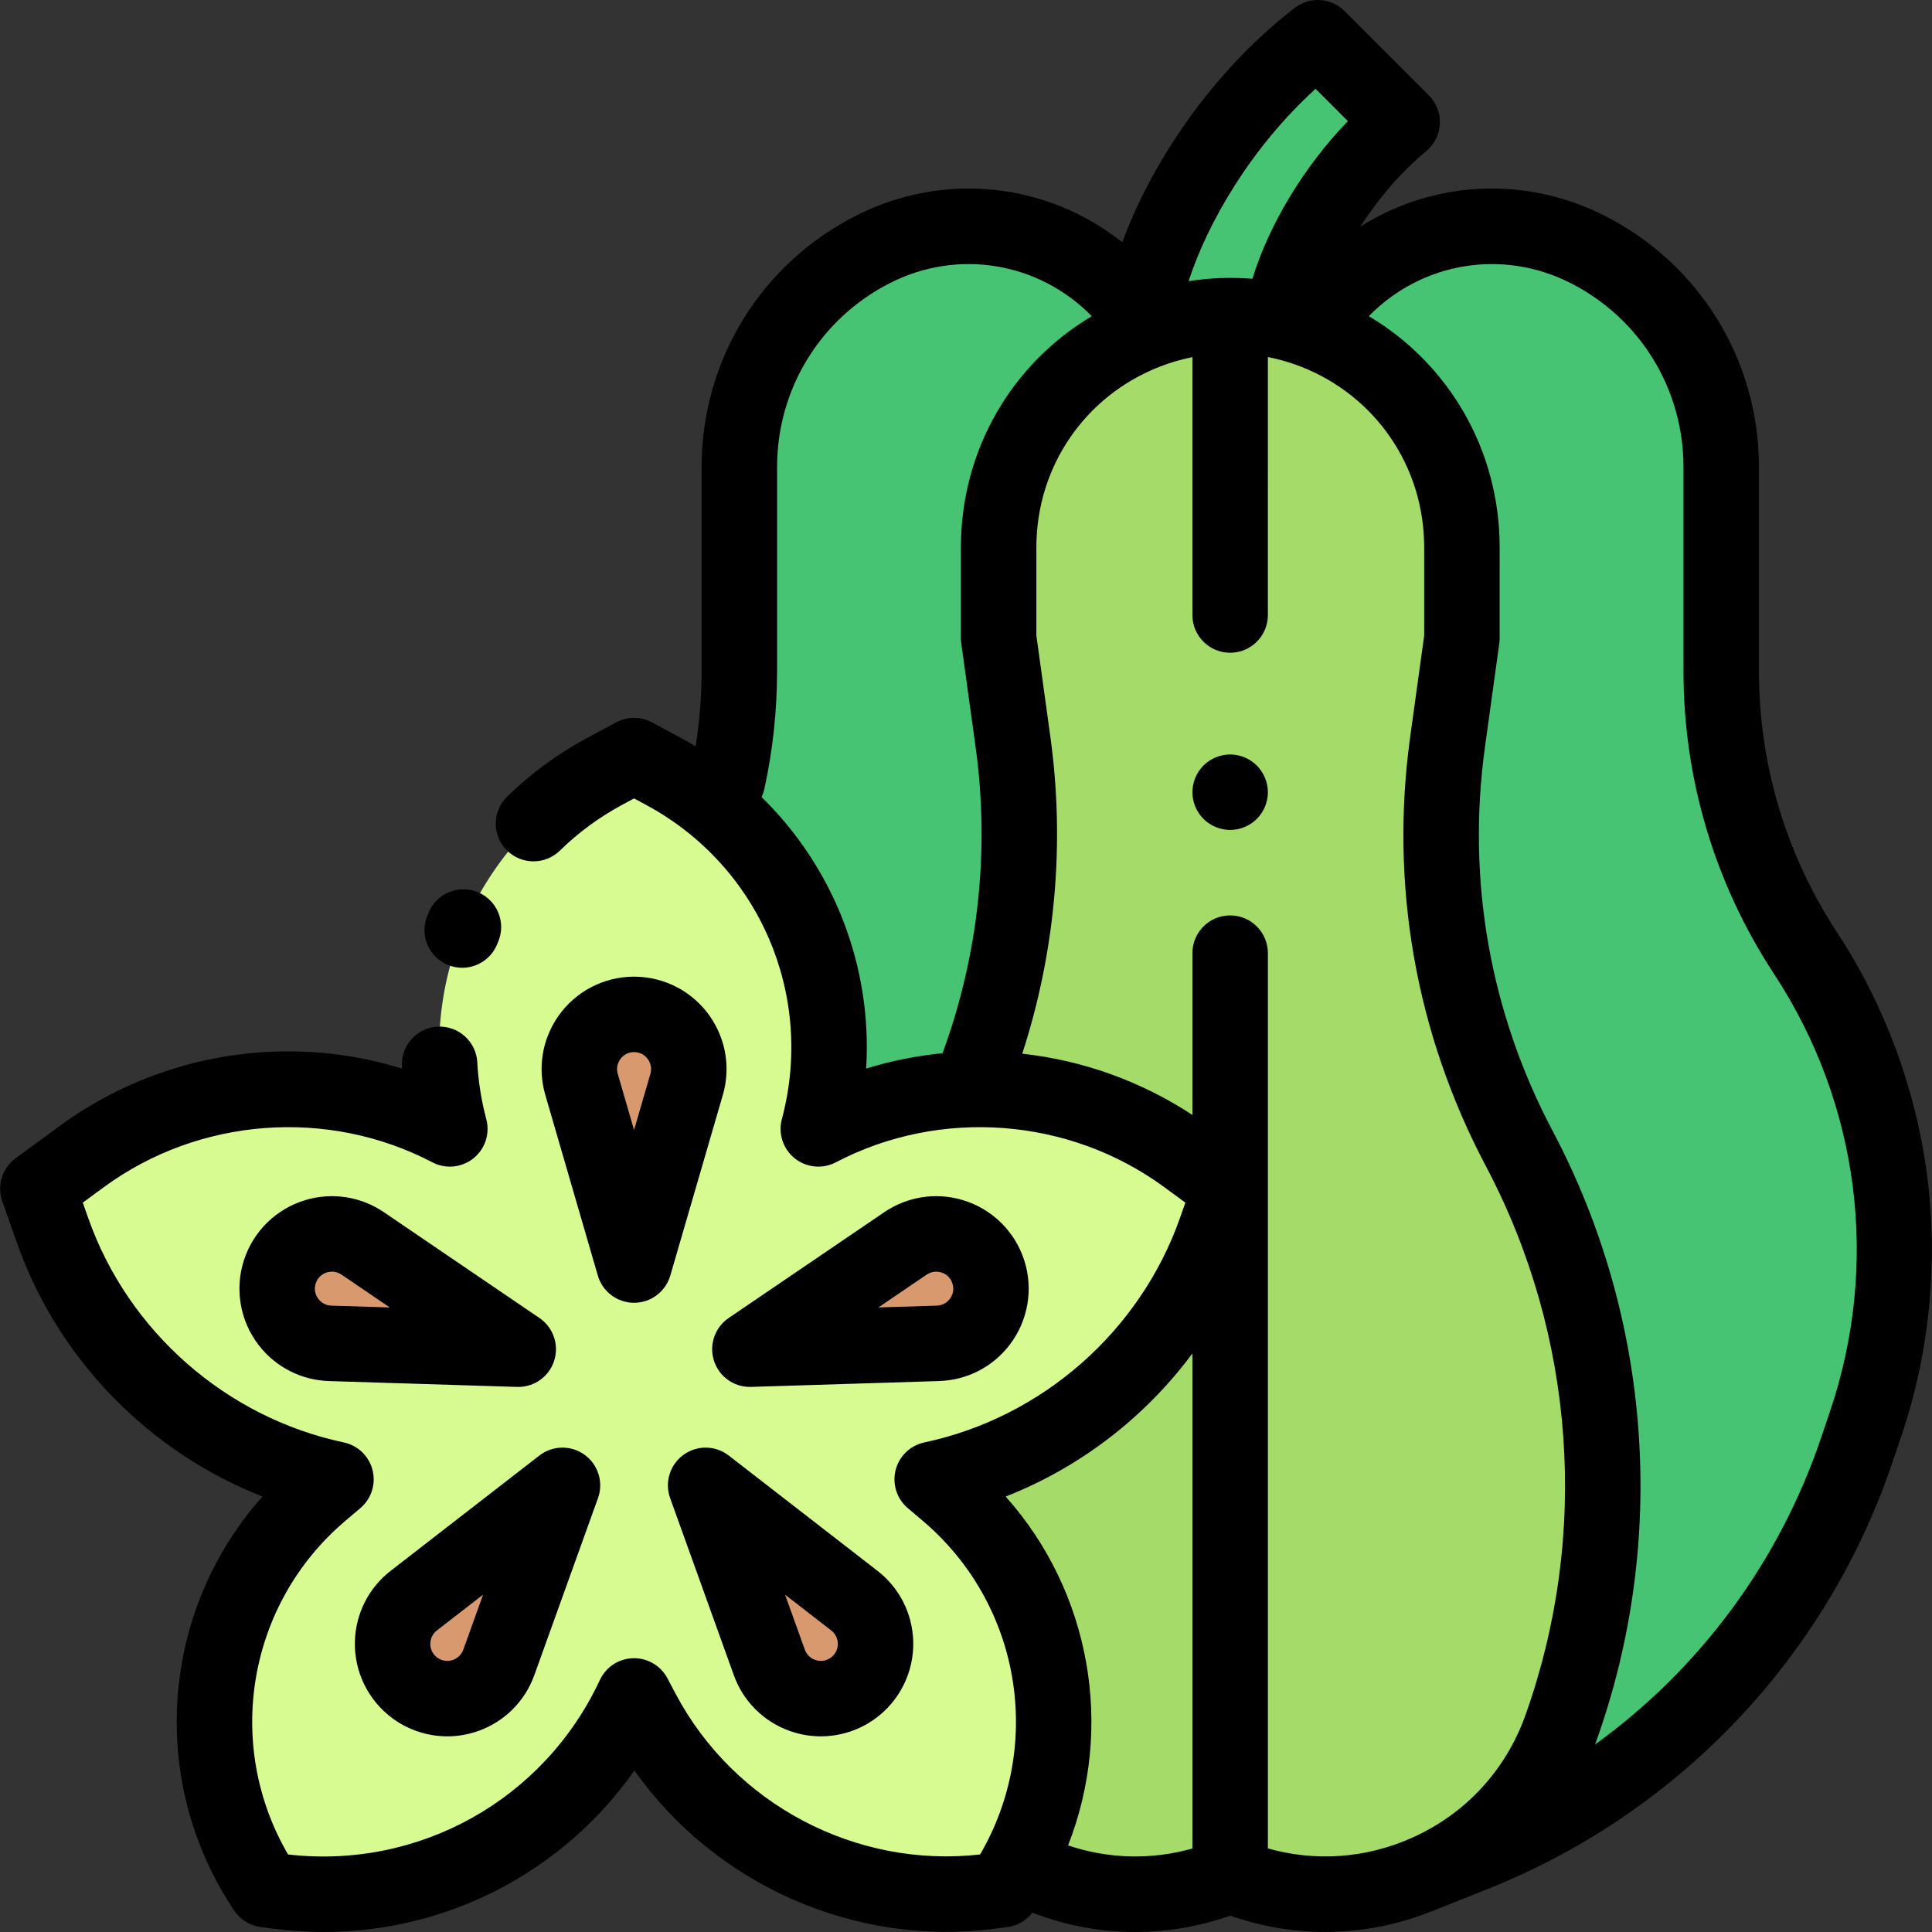 <?xml version="1.0" encoding="iso-8859-1"?>
<!-- Generator: Adobe Illustrator 19.0.0, SVG Export Plug-In . SVG Version: 6.00 Build 0)  -->
<svg version="1.1" id="Capa_1" xmlns="http://www.w3.org/2000/svg" xmlns:xlink="http://www.w3.org/1999/xlink" x="0px" y="0px"
	 viewBox="0 0 512.002 512.002" style="enable-background:new 0 0 512.002 512.002;" xml:space="preserve">
<rect x="0" y="0" width="512.002" height="512.002" fill="#333333" stroke="none"/>
<g>
	<path style="fill:#46C373;" d="M339.738,83.863c2.709-15.583,14.705-37.286,31.853-51.519L349.246,9.998
		c-24.68,19.03-41.338,48.172-45.824,68.995L339.738,83.863z"/>
	<path style="fill:#46C373;" d="M349.001,83.663l6.163-6.43c17.016-17.753,43.646-22.279,65.572-11.142l0,0
		c21.722,11.034,35.407,33.333,35.407,57.697v54.07c0,26.532,7.752,52.484,22.305,74.668l0,0
		c24.232,36.941,30.12,82.975,15.966,124.826l-2.328,6.883c-16.518,48.835-53.617,87.971-101.501,107.071l-14.183,5.657
		L349.001,83.663z"/>
	<path style="fill:#46C373;" d="M238.41,457.916L238.41,457.916c-18.022-50.461-14.015-106.172,11.042-153.536l0,0
		c17.473-33.028,24.123-70.712,19.007-107.725l-3.804-27.523v-24.113c0-24.938,15.093-47.353,38.117-56.777l0.304-4.581l-6.163-6.43
		c-17.016-17.753-43.647-22.279-65.572-11.142l0,0c-21.722,11.033-35.407,33.332-35.407,57.696v54.07
		c0,26.531-7.752,52.484-22.305,74.668l0,0c-24.232,36.941-30.12,82.975-15.966,124.826l2.328,6.883
		c16.517,48.835,53.617,87.971,101.501,107.072l14.183,5.657l0.001-0.02C258.93,490.059,245.01,476.398,238.41,457.916z"/>
</g>
<path style="fill:#A5DC69;" d="M303.646,87.881l-0.046,0.018c-23.493,9.219-38.944,31.883-38.944,57.12v24.113l3.804,27.523
	c5.116,37.014-1.534,74.698-19.007,107.725l0,0c-25.058,47.363-29.064,103.075-11.042,153.536l0,0
	c12.73,35.643,52.654,53.426,87.665,39.046l0,0h-0.072l0,0c35.01,14.379,74.935-3.404,87.665-39.046l0,0
	c18.022-50.461,14.015-106.172-11.042-153.536l0,0c-17.473-33.028-24.123-70.712-19.007-107.725l3.804-27.523v-24.131
	c0-25.228-15.442-47.886-38.922-57.111l0,0C334.085,82.227,318.063,82.224,303.646,87.881z"/>
<path style="fill:#D7FA91;" d="M168.036,200.242l7.866,4.231c33.952,18.258,50.905,57.457,40.959,94.701l0,0l0,0
	c31.253-16.361,69.093-13.514,97.546,7.34l11.631,8.524l-3.941,11.157c-11.841,33.527-40.278,58.475-75.061,65.851l0,0l3.966,3.362
	c30.994,26.272,37.315,71.63,14.684,105.374l0,0l-3.415,0.44c-37.67,4.859-74.395-14.189-92.125-47.778l-2.112-4.001l0,0
	c-16.75,35.916-54.816,56.863-94.119,51.794l-3.532-0.456l0,0c-22.631-33.744-16.311-79.103,14.684-105.374l3.966-3.362l0,0
	c-34.783-7.376-63.22-32.323-75.061-65.851l-3.941-11.157l11.631-8.524c28.453-20.853,66.293-23.701,97.546-7.34l0,0l0,0
	c-9.946-37.245,7.007-76.443,40.959-94.701L168.036,200.242z"/>
<g>
	<path style="fill:#D9996F;" d="M168.036,335.253l13.926-47.876c1.214-4.173,0.492-8.67-1.966-12.254l0,0
		c-5.761-8.399-18.158-8.399-23.92,0l0,0c-2.458,3.584-3.18,8.081-1.966,12.254L168.036,335.253z"/>
	<path style="fill:#D9996F;" d="M137.341,357.553l-41.229-28.038c-3.594-2.444-8.093-3.148-12.262-1.917l0,0
		c-9.768,2.884-13.599,14.674-7.391,22.749l0,0c2.649,3.446,6.703,5.521,11.047,5.656L137.341,357.553z"/>
	<path style="fill:#D9996F;" d="M149.065,393.635l-39.406,30.547c-3.435,2.663-5.494,6.725-5.612,11.069l0,0
		c-0.276,10.181,9.753,17.468,19.351,14.06l0,0c4.096-1.455,7.322-4.669,8.793-8.758L149.065,393.635z"/>
	<path style="fill:#D9996F;" d="M187.005,393.635l16.874,46.918c1.471,4.09,4.698,7.303,8.793,8.758l0,0
		c9.598,3.409,19.627-3.878,19.351-14.06l0,0c-0.118-4.345-2.178-8.406-5.612-11.069L187.005,393.635z"/>
	<path style="fill:#D9996F;" d="M198.729,357.553l49.835-1.55c4.344-0.135,8.398-2.211,11.047-5.656l0,0
		c6.207-8.074,2.377-19.865-7.391-22.749l0,0c-4.168-1.231-8.668-0.527-12.262,1.917L198.729,357.553z"/>
</g>
<path d="M510.744,311.828c-2.942-22.998-11.218-45.401-23.936-64.788c-13.52-20.609-20.666-44.533-20.666-69.183v-54.07
	c0-28.28-15.664-53.804-40.877-66.611c-21.102-10.717-45.509-9.279-64.762,2.873c4.633-7.192,10.54-14.255,17.474-20.011
	c2.165-1.796,3.472-4.422,3.603-7.23s-0.929-5.544-2.918-7.533L356.317,2.928c-3.555-3.554-9.195-3.917-13.177-0.848
	c-22.658,17.471-38.245,41.849-45.731,62.119c-19.97-15.866-47.296-18.86-70.597-7.025c-25.214,12.808-40.877,38.33-40.877,66.611
	v54.07c0,6.665-0.537,13.34-1.589,19.926c-1.218-0.727-2.449-1.438-3.709-2.116l-7.866-4.231c-2.957-1.592-6.516-1.592-9.473,0
	l-7.866,4.23c-7.723,4.154-14.803,9.355-21.04,15.46c-3.947,3.863-4.016,10.193-0.153,14.141c3.862,3.947,10.193,4.015,14.14,0.153
	c4.896-4.792,10.456-8.876,16.525-12.141l3.13-1.684l3.131,1.685c30.007,16.137,44.825,50.396,36.035,83.314
	c-1.023,3.834,0.316,7.909,3.415,10.388c3.099,2.478,7.368,2.89,10.884,1.051c27.664-14.481,61.813-11.912,86.998,6.545l5.64,4.135
	l-1.467,4.153c-10.607,30.032-36.551,52.792-67.707,59.399c-3.732,0.791-6.688,3.637-7.621,7.335
	c-0.933,3.699,0.32,7.606,3.23,10.073l3.967,3.362c26.004,22.042,32.16,59.349,15.197,88.424
	c-32.92,3.723-65.244-13.316-80.744-42.681l-2.112-4.001c-1.772-3.358-5.293-5.421-9.089-5.329c-3.796,0.094-7.211,2.329-8.816,5.77
	c-14.812,31.757-47.915,50.225-82.636,46.242c-16.966-29.075-10.81-66.383,15.196-88.426l3.966-3.362
	c2.91-2.467,4.163-6.374,3.23-10.073c-0.933-3.699-3.89-6.544-7.621-7.335c-31.157-6.606-57.1-29.366-67.707-59.399l-1.467-4.153
	l5.64-4.135c25.185-18.457,59.333-21.028,86.998-6.545c3.515,1.84,7.786,1.429,10.883-1.051c3.099-2.479,4.438-6.554,3.415-10.387
	c-1.316-4.93-2.119-9.996-2.385-15.06c-0.29-5.515-4.985-9.732-10.511-9.46c-5.515,0.29-9.75,4.997-9.46,10.511
	c0.011,0.199,0.022,0.398,0.034,0.598c-12.204-3.769-25.052-5.236-37.913-4.268c-19.126,1.439-37.414,8.192-52.883,19.531
	l-11.632,8.527c-3.557,2.607-4.986,7.236-3.518,11.395l3.941,11.157c10.876,30.795,35.002,55.309,65.008,67.078
	c-26.903,30.177-30.581,75.291-7.472,109.75c1.606,2.395,4.167,3.979,7.026,4.348l3.531,0.455c4.396,0.566,8.771,0.845,13.109,0.845
	c32.94-0.001,63.567-16.01,82.374-42.793c21.348,30.147,58.192,46.739,95.431,41.934l3.415-0.44c2.637-0.34,5.01-1.725,6.624-3.814
	c8.834,3.401,18.038,5.115,27.258,5.115c8.479,0,16.97-1.441,25.191-4.329c17.604,6.18,36.473,5.711,53.809-1.333
	c0.086-0.031,0.172-0.055,0.258-0.089l14.183-5.657c50.685-20.219,89.784-61.462,107.267-113.155l2.329-6.883
	C511.313,358.591,513.685,334.826,510.744,311.828z M348.644,23.538l8.559,8.559c-11.614,12.038-20.888,27.355-25.3,41.785
	c-5.637-0.466-11.31-0.253-16.912,0.631C319.979,59.054,331.563,39.042,348.644,23.538z M201.827,211.23
	c0.31-0.662,0.56-1.364,0.723-2.108c2.245-10.251,3.384-20.77,3.384-31.266v-54.07c0-20.71,11.471-39.401,29.935-48.781
	c17.974-9.133,39.393-5.585,53.469,8.788c-21.384,12.725-34.683,35.668-34.683,61.224v24.113c0,0.458,0.031,0.915,0.094,1.369
	l3.804,27.523c3.775,27.313,0.734,55.246-8.77,81.093c-6.867,0.67-13.646,2.026-20.238,4.061
	C231.198,256.167,220.994,229.971,201.827,211.23z M283.05,489.05c12.263-31.247,6.055-67.111-16.531-92.448
	c19.739-7.742,36.934-21.001,49.485-37.936v131.208C305.138,492.94,293.771,492.659,283.05,489.05z M336.002,489.847V252.591
	c0-5.521-4.477-9.999-9.999-9.999c-5.522,0-9.999,4.478-9.999,9.999v42.881c-13.541-8.899-28.969-14.466-45.094-16.232
	c8.767-26.991,11.35-55.768,7.454-83.953l-3.71-26.843v-23.426c0-21.273,12.796-40.039,32.598-47.811
	c0.023-0.009,0.06-0.023,0.094-0.037c2.829-1.107,5.725-1.945,8.657-2.533v68.351c0,5.521,4.477,9.999,9.999,9.999
	c5.523,0,9.999-4.478,9.999-9.999V94.613c2.995,0.594,5.953,1.45,8.841,2.584c19.791,7.775,32.58,26.541,32.58,47.805v23.443
	l-3.71,26.843c-5.437,39.332,1.505,78.674,20.073,113.771c23.685,44.767,27.499,97.8,10.464,145.497
	c-5.229,14.64-15.929,26.186-30.129,32.511C361.938,492.492,348.622,493.42,336.002,489.847z M484.94,374.147l-2.329,6.883
	c-11.178,33.046-32.255,61.304-59.938,81.312c0.133-0.356,0.281-0.704,0.41-1.063C442,408.312,437.766,349.42,411.463,299.704
	c-16.595-31.366-22.799-66.527-17.94-101.679l3.804-27.523c0.063-0.454,0.094-0.911,0.094-1.369v-24.131
	c0-25.549-13.294-48.492-34.671-61.218c14.076-14.366,35.487-17.905,53.458-8.777c18.464,9.379,29.935,28.07,29.935,48.781v54.07
	c0,28.558,8.279,56.274,23.944,80.153C492.786,292.614,498.2,334.945,484.94,374.147z"/>
<path d="M118.727,255.733c1.232,0.5,2.505,0.737,3.758,0.737c3.95,0,7.691-2.356,9.268-6.241l0.285-0.692
	c2.132-5.095-0.269-10.952-5.364-13.084c-5.096-2.134-10.952,0.27-13.084,5.364c-0.125,0.297-0.247,0.594-0.367,0.892
	C111.147,247.825,113.611,253.656,118.727,255.733z"/>
<path d="M168.035,258.825c-8.081,0-15.635,3.979-20.205,10.643c-4.17,6.078-5.38,13.625-3.322,20.702l13.926,47.876
	c1.242,4.271,5.155,7.206,9.601,7.206s8.359-2.937,9.601-7.206l13.926-47.876c2.059-7.077,0.848-14.624-3.322-20.702
	C183.67,262.803,176.116,258.825,168.035,258.825z M172.36,284.584l-4.325,14.868l-4.325-14.868
	c-0.378-1.301-0.156-2.688,0.611-3.806c1.167-1.702,2.828-1.956,3.714-1.956c0.886,0,2.547,0.254,3.715,1.956
	C172.515,281.896,172.738,283.283,172.36,284.584z"/>
<path d="M101.736,321.247c-6.095-4.146-13.647-5.325-20.716-3.239c-7.75,2.288-13.869,8.241-16.366,15.928
	c-2.498,7.685-1.048,16.099,3.877,22.505c4.494,5.845,11.296,9.328,18.663,9.557l49.835,1.551c0.105,0.003,0.209,0.005,0.313,0.005
	c4.318,0,8.166-2.78,9.507-6.909c1.374-4.229-0.21-8.857-3.887-11.357L101.736,321.247z M87.816,346.009
	c-1.354-0.042-2.604-0.683-3.43-1.757c-1.258-1.637-0.987-3.294-0.713-4.137c0.273-0.843,1.029-2.344,3.009-2.928
	c0.421-0.124,0.852-0.186,1.28-0.186c0.892,0,1.771,0.266,2.528,0.78l12.803,8.707L87.816,346.009z"/>
<path d="M154.943,385.547c-3.598-2.615-8.489-2.538-12.003,0.187l-39.405,30.546c-5.827,4.516-9.283,11.332-9.483,18.702
	c-0.219,8.077,3.554,15.736,10.092,20.485c4.245,3.085,9.295,4.682,14.401,4.682c2.758,0,5.531-0.466,8.202-1.415
	c6.945-2.468,12.36-7.86,14.854-14.796l16.874-46.918C159.979,392.835,158.54,388.16,154.943,385.547z M122.783,437.168
	c-0.458,1.275-1.455,2.267-2.731,2.721c-1.947,0.688-3.438-0.08-4.155-0.601c-0.717-0.521-1.911-1.703-1.855-3.767
	c0.037-1.354,0.671-2.607,1.743-3.438l12.237-9.485L122.783,437.168z"/>
<path d="M181.127,385.547c-3.598,2.613-5.037,7.289-3.532,11.474l16.874,46.917c2.494,6.936,7.908,12.329,14.856,14.797
	c2.67,0.949,5.444,1.415,8.2,1.415c5.105,0,10.156-1.597,14.401-4.682c6.538-4.75,10.311-12.408,10.091-20.486
	c-0.2-7.37-3.657-14.187-9.481-18.7l-39.407-30.547C189.617,383.008,184.725,382.932,181.127,385.547z M220.287,432.086
	c1.07,0.829,1.705,2.082,1.742,3.437c0.056,2.063-1.139,3.245-1.855,3.767c-0.716,0.521-2.209,1.291-4.154,0.601
	c-1.278-0.454-2.273-1.445-2.732-2.721l-5.241-14.569L220.287,432.086z"/>
<path d="M267.538,356.44c4.926-6.405,6.375-14.819,3.878-22.504c-2.497-7.686-8.615-13.641-16.365-15.929
	c-7.069-2.086-14.62-0.907-20.716,3.239l-41.229,28.038c-3.677,2.5-5.261,7.128-3.887,11.357c1.342,4.13,5.189,6.909,9.507,6.909
	c0.104,0,0.208-0.002,0.313-0.005l49.834-1.551C256.243,365.768,263.046,362.284,267.538,356.44z M232.778,346.49l12.803-8.707
	c0.757-0.515,1.636-0.78,2.528-0.78c0.428,0,0.859,0.062,1.281,0.186c1.979,0.584,2.734,2.085,3.008,2.928
	c0.273,0.843,0.545,2.5-0.714,4.138c-0.825,1.073-2.075,1.714-3.43,1.756L232.778,346.49z"/>
<path d="M326.003,199.945c-2.63,0-5.21,1.07-7.069,2.93c-1.86,1.86-2.93,4.44-2.93,7.069c0,2.63,1.07,5.21,2.93,7.069
	c1.86,1.859,4.44,2.93,7.069,2.93s5.21-1.07,7.069-2.93c1.86-1.86,2.93-4.431,2.93-7.069c0-2.63-1.07-5.21-2.93-7.069
	C331.213,201.016,328.633,199.945,326.003,199.945z"/>
<g>
</g>
<g>
</g>
<g>
</g>
<g>
</g>
<g>
</g>
<g>
</g>
<g>
</g>
<g>
</g>
<g>
</g>
<g>
</g>
<g>
</g>
<g>
</g>
<g>
</g>
<g>
</g>
<g>
</g>
</svg>
